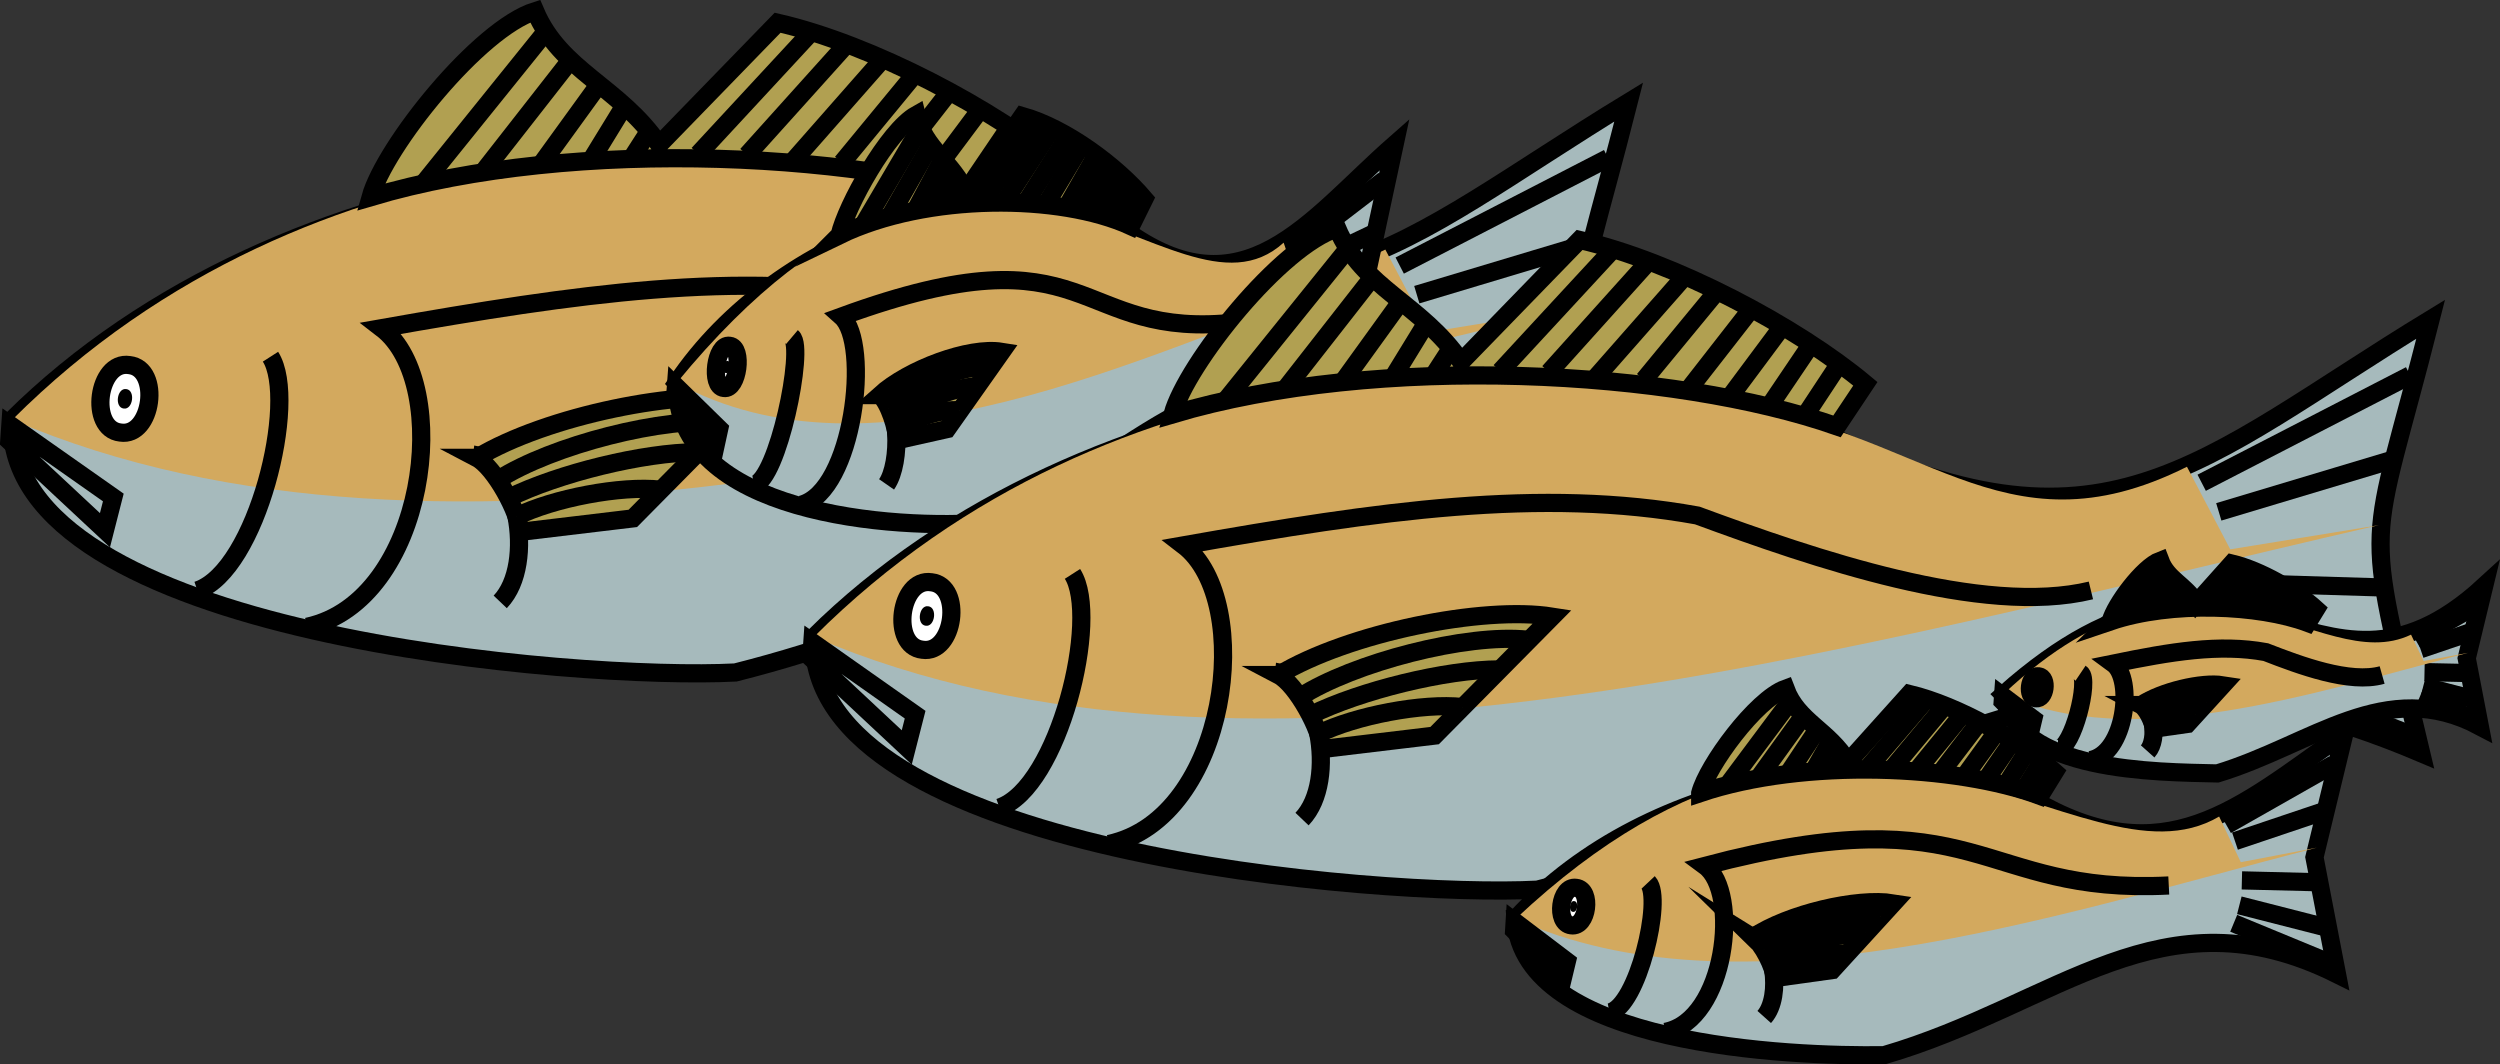 <?xml version="1.0" encoding="UTF-8"?>
<svg id="Layer_2" data-name="Layer 2" xmlns="http://www.w3.org/2000/svg" viewBox="0 0 137.44 58.51">
  <rect x="0" y="0" width="137.44" height="58.51" fill="#333333" stroke="none"/>
  <defs>
    <style>
      .cls-1 {
        fill: #fff;
      }

      .cls-1, .cls-2, .cls-3, .cls-4 {
        stroke: #000;
        stroke-miterlimit: 10;
      }

      .cls-2 {
        fill: #a6babc;
      }

      .cls-3 {
        fill: #b1a051;
      }

      .cls-5 {
        fill: #000;
      }

      .cls-5, .cls-6 {
        stroke-width: 0px;
      }

      .cls-4 {
        fill: none;
      }

      .cls-6 {
        fill: #d3a95e;
      }
    </style>
  </defs>
  <g id="Layer_1-2" data-name="Layer 1">
    <g>
      <g>
        <path class="cls-2" d="M.65,23.09C15.67,8.19,41.45,6.04,55.87,11.68c15.68,7.94,20.86,1.73,33.67-6.07-3.4,13.41-3.75,10.25-.52,23.86-20.73-8.79-28.27,2.36-48.59,7.5-8.47.44-40.2-1.99-39.78-13.88,0,0,0,0,0,0Z"/>
        <line class="cls-4" x1="76.95" y1="14.6" x2="88.41" y2="8.69"/>
        <line class="cls-4" x1="77.89" y1="16.2" x2="87.62" y2="13.28"/>
        <line class="cls-4" x1="78.68" y1="20.11" x2="86.69" y2="20.35"/>
        <path class="cls-6" d="M86.7,16.93C56.8,23.85,24.5,33.28.67,23.08,17.22,6.52,40.79,7.23,50.43,10.24c11.12,1.16,15.41,8.65,25.73,3.48l2.38,4.54"/>
        <line class="cls-4" x1="78.45" y1="22.56" x2="88.02" y2="24.91"/>
        <line class="cls-4" x1="77.85" y1="24.33" x2="88.83" y2="28.6"/>
        <g>
          <path class="cls-1" d="M7.11,20.07c1.77.19,1.27,3.98-.49,3.71-1.76-.19-1.27-3.98.49-3.71Z"/>
          <path class="cls-5" d="M6.94,21.39c.52.06.37,1.15-.14,1.07-.52-.06-.37-1.15.14-1.07Z"/>
        </g>
        <path class="cls-4" d="M10.85,32.46c3.26-1.1,5.56-10.45,4.02-12.85"/>
        <polygon class="cls-4" points=".57 23.37 6.23 27.35 5.77 29.15 .51 24.24 .57 23.37"/>
        <path class="cls-4" d="M16.88,34.46c6.57-1.41,8.07-13.38,4.1-16.42,10.7-1.89,19.64-3.2,28.25-1.64,6.36,2.34,15.69,5.57,21.64,4.12"/>
        <g>
          <path class="cls-3" d="M20.37,10.84c.79-2.81,5.95-9.25,9.05-10.23,1.4,3.29,4.63,4.14,6.82,7.34,2.17-2.24,4.34-4.46,6.51-6.7,5.17,1.18,11.93,4.75,15.71,7.91-.52.78-1.04,1.56-1.56,2.34-8.97-3.14-25.24-4.02-36.53-.66h0Z"/>
          <line class="cls-4" x1="23.21" y1="10.17" x2="30.03" y2="1.71"/>
          <line class="cls-4" x1="26.49" y1="9.54" x2="31.33" y2="3.35"/>
          <line class="cls-4" x1="29.71" y1="9.08" x2="32.94" y2="4.62"/>
          <line class="cls-4" x1="32.49" y1="8.81" x2="34.28" y2="5.89"/>
          <line class="cls-4" x1="34.73" y1="8.69" x2="35.67" y2="7.23"/>
          <line class="cls-4" x1="38.39" y1="8.47" x2="44.41" y2="1.97"/>
          <line class="cls-4" x1="41.07" y1="8.52" x2="46.54" y2="2.44"/>
          <line class="cls-4" x1="43.56" y1="8.9" x2="48.54" y2="3.24"/>
          <line class="cls-4" x1="46.29" y1="8.94" x2="50.32" y2="4.05"/>
          <line class="cls-4" x1="48.67" y1="9.56" x2="52.21" y2="5.02"/>
          <line class="cls-4" x1="50.93" y1="9.99" x2="53.91" y2="6"/>
          <line class="cls-4" x1="53.13" y1="10.48" x2="55.48" y2="7.01"/>
          <line class="cls-4" x1="55.21" y1="10.81" x2="57.02" y2="8.08"/>
        </g>
        <g>
          <path class="cls-4" d="M26.01,24.99c2.32.28,3.52,5.97,1.49,8.1"/>
          <path class="cls-3" d="M26.21,25.17c3.85-2.32,11.23-3.82,15.05-3.21-2.15,2.18-4.32,4.36-6.47,6.54l-6.19.74c-.06-1.03-1.39-3.54-2.4-4.07h.01Z"/>
          <path class="cls-3" d="M27.37,26.38c2.97-1.9,9.16-3.51,12.53-3.15"/>
          <path class="cls-3" d="M27.97,27.37c2.75-1.35,7.39-2.5,10.37-2.51"/>
          <path class="cls-3" d="M28.38,28.4c2.04-1.01,5.76-1.72,7.93-1.48"/>
        </g>
      </g>
      <g>
        <path class="cls-2" d="M37.2,21.05c5.65-8.4,17.77-12.17,24.53-8.49,6.64,4.92,10.24-.49,14.94-4.62l-1.66,7.72.83,7.18c-8.66-5.1-13.31,2.67-21.51,5.88-5.14.43-17.26-.41-17.12-7.68,0,0,0,.02,0,.02Z"/>
        <line class="cls-4" x1="70.91" y1="13.87" x2="76.09" y2="9.9"/>
        <line class="cls-4" x1="71.28" y1="14.84" x2="75.62" y2="12.78"/>
        <line class="cls-4" x1="71.53" y1="17.27" x2="75.03" y2="17.22"/>
        <path class="cls-6" d="M75.13,15.08c-13.03,4.82-27.14,11.83-37.93,5.97,17.09-20.83,27.19-2.1,33.37-7.71l.93,2.77"/>
        <line class="cls-4" x1="71.37" y1="18.8" x2="75.51" y2="20.03"/>
        <line class="cls-4" x1="71.06" y1="19.92" x2="75.78" y2="22.31"/>
        <g>
          <path class="cls-1" d="M40.11,19.01c.77.07.46,2.45-.31,2.32-.77-.07-.46-2.45.31-2.32Z"/>
          <path class="cls-5" d="M40,19.84c.22.02.13.71-.09.67-.22-.02-.13-.71.09-.67Z"/>
        </g>
        <path class="cls-4" d="M41.45,26.65c1.3-.23,2.8-7.52,2.09-8.12"/>
        <polygon class="cls-4" points="37.16 21.24 39.54 23.57 39.29 24.72 37.12 21.78 37.16 21.24"/>
        <path class="cls-4" d="M44.05,27.75c2.86-.76,3.85-8.89,2.21-10.35,14.08-5.15,12.57,1.39,21.84.31"/>
        <g>
          <path class="cls-3" d="M46.16,12.92c.36-1.59,2.65-5.73,4.22-6.61.44,1.88,1.94,2.51,2.81,4.41,1.01-1.45,2.01-2.89,3.02-4.34,2.4.68,5.16,2.74,6.7,4.55-.25.5-.49.99-.74,1.5-3.9-1.78-11.22-1.82-16.02.5h0s0,0,0,0Z"/>
          <line class="cls-4" x1="47.42" y1="12.43" x2="50.63" y2="6.98"/>
          <line class="cls-4" x1="48.88" y1="11.96" x2="51.16" y2="7.97"/>
          <line class="cls-4" x1="50.31" y1="11.6" x2="51.83" y2="8.73"/>
          <line class="cls-4" x1="51.53" y1="11.36" x2="52.39" y2="9.49"/>
          <line class="cls-4" x1="52.53" y1="11.22" x2="52.97" y2="10.29"/>
          <line class="cls-4" x1="54.13" y1="11" x2="56.93" y2="6.79"/>
          <line class="cls-4" x1="55.3" y1="10.97" x2="57.86" y2="7.04"/>
          <line class="cls-4" x1="56.39" y1="11.14" x2="58.71" y2="7.48"/>
          <line class="cls-4" x1="57.58" y1="11.1" x2="59.48" y2="7.95"/>
          <line class="cls-4" x1="58.62" y1="11.42" x2="60.28" y2="8.51"/>
          <line class="cls-4" x1="59.6" y1="11.63" x2="61.01" y2="9.07"/>
          <line class="cls-4" x1="60.55" y1="11.89" x2="61.67" y2="9.66"/>
          <line class="cls-4" x1="61.45" y1="12.04" x2="62.32" y2="10.3"/>
        </g>
        <g>
          <path class="cls-4" d="M48.28,21.61c1.2.35,1.28,3.84.46,5.02"/>
          <path class="cls-3" d="M48.37,21.72c1.58-1.42,4.9-2.67,6.69-2.38-1,1.41-2,2.83-3,4.25l-2.73.61c0-.55-.46-2.1-.96-2.48Z"/>
          <path class="cls-3" d="M48.85,22.44c1.25-1.16,3.96-2.41,5.58-2.27"/>
          <path class="cls-3" d="M49.09,23.05c1.17-.86,3.23-1.74,4.62-1.82"/>
          <path class="cls-3" d="M49.24,23.68c.86-.64,2.5-1.22,3.52-1.12"/>
        </g>
      </g>
      <g>
        <path class="cls-2" d="M44.74,35.03c15.01-14.89,40.8-17.04,55.22-11.41,15.68,7.94,20.86,1.73,33.67-6.07-3.4,13.41-3.75,10.25-.52,23.86-20.73-8.79-28.27,2.36-48.59,7.5-8.47.44-40.2-1.99-39.78-13.88h0Z"/>
        <line class="cls-4" x1="121.04" y1="26.54" x2="132.5" y2="20.63"/>
        <line class="cls-4" x1="121.98" y1="28.14" x2="131.71" y2="25.22"/>
        <line class="cls-4" x1="122.77" y1="32.05" x2="130.78" y2="32.29"/>
        <path class="cls-6" d="M130.78,28.87c-29.9,6.91-62.2,16.34-86.04,6.15,16.55-16.56,40.12-15.85,49.76-12.84,11.12,1.16,15.41,8.65,25.73,3.48l2.38,4.54"/>
        <line class="cls-4" x1="122.53" y1="34.5" x2="132.1" y2="36.84"/>
        <line class="cls-4" x1="121.94" y1="36.27" x2="132.92" y2="40.54"/>
        <g>
          <path class="cls-1" d="M51.2,32.01c1.77.19,1.27,3.98-.49,3.71-1.76-.19-1.27-3.98.49-3.71Z"/>
          <path class="cls-5" d="M51.03,33.33c.52.06.37,1.15-.14,1.07-.52-.06-.37-1.15.14-1.07Z"/>
        </g>
        <path class="cls-4" d="M54.94,44.4c3.26-1.1,5.56-10.45,4.02-12.85"/>
        <polygon class="cls-4" points="44.66 35.31 50.31 39.29 49.85 41.09 44.6 36.18 44.66 35.31"/>
        <path class="cls-4" d="M60.96,46.4c6.57-1.41,8.07-13.38,4.1-16.42,10.7-1.89,19.64-3.2,28.25-1.64,6.36,2.34,15.69,5.57,21.64,4.12"/>
        <g>
          <path class="cls-3" d="M64.46,22.78c.79-2.81,5.95-9.25,9.05-10.23,1.4,3.29,4.63,4.14,6.82,7.34,2.17-2.24,4.34-4.46,6.51-6.7,5.17,1.18,11.93,4.75,15.71,7.91-.52.78-1.04,1.56-1.56,2.34-8.97-3.14-25.24-4.02-36.53-.66h0Z"/>
          <line class="cls-4" x1="67.3" y1="22.11" x2="74.12" y2="13.65"/>
          <line class="cls-4" x1="70.58" y1="21.48" x2="75.42" y2="15.29"/>
          <line class="cls-4" x1="73.8" y1="21.02" x2="77.02" y2="16.56"/>
          <line class="cls-4" x1="76.58" y1="20.75" x2="78.37" y2="17.83"/>
          <line class="cls-4" x1="78.82" y1="20.62" x2="79.76" y2="19.17"/>
          <line class="cls-4" x1="82.48" y1="20.41" x2="88.49" y2="13.91"/>
          <line class="cls-4" x1="85.16" y1="20.46" x2="90.63" y2="14.38"/>
          <line class="cls-4" x1="87.65" y1="20.84" x2="92.63" y2="15.18"/>
          <line class="cls-4" x1="90.38" y1="20.88" x2="94.41" y2="15.99"/>
          <line class="cls-4" x1="92.76" y1="21.5" x2="96.3" y2="16.96"/>
          <line class="cls-4" x1="95.02" y1="21.93" x2="97.99" y2="17.94"/>
          <line class="cls-4" x1="97.21" y1="22.42" x2="99.56" y2="18.94"/>
          <line class="cls-4" x1="99.3" y1="22.75" x2="101.1" y2="20.02"/>
        </g>
        <g>
          <path class="cls-4" d="M70.09,36.93c2.32.28,3.52,5.97,1.49,8.1"/>
          <path class="cls-3" d="M70.29,37.11c3.85-2.32,11.23-3.82,15.05-3.21-2.15,2.18-4.32,4.36-6.47,6.54l-6.19.74c-.06-1.03-1.39-3.54-2.4-4.07h.01Z"/>
          <path class="cls-3" d="M71.46,38.32c2.97-1.9,9.16-3.51,12.53-3.15"/>
          <path class="cls-3" d="M72.06,39.31c2.75-1.35,7.39-2.5,10.37-2.51"/>
          <path class="cls-3" d="M72.47,40.35c2.04-1.01,5.76-1.72,7.93-1.48"/>
        </g>
      </g>
      <g>
        <path class="cls-2" d="M83.32,50.52c7.44-8.13,20.87-9.8,28.32-6.64,7.34,4.37,11.44.52,17.25-3.57l-1.65,6.82,1.24,6.43c-9.65-4.8-15.33,1.66-24.9,4.45-5.16.08-19.85-.52-20.27-7.48h.01Z"/>
        <line class="cls-4" x1="122.4" y1="45.36" x2="128.3" y2="42.01"/>
        <line class="cls-4" x1="122.87" y1="46.24" x2="127.86" y2="44.56"/>
        <line class="cls-4" x1="123.25" y1="48.4" x2="127.34" y2="48.5"/>
        <path class="cls-6" d="M127.37,46.6c-15.27,3.98-31.79,9.45-44.05,3.92,18.94-17.81,30.94-1.07,38.68-5.63l1.19,2.51"/>
        <line class="cls-4" x1="123.11" y1="49.77" x2="128" y2="51.02"/>
        <line class="cls-4" x1="122.8" y1="50.76" x2="128.4" y2="53.07"/>
        <g>
          <path class="cls-1" d="M86.65,48.81c.9.1.63,2.2-.27,2.06-.9-.1-.63-2.2.27-2.06Z"/>
          <path class="cls-5" d="M86.55,49.54c.26.03.18.64-.08.59-.26-.03-.18-.64.08-.59Z"/>
        </g>
        <path class="cls-4" d="M88.48,55.66c1.54-.29,2.96-6.27,2.13-7.15"/>
        <polygon class="cls-4" points="83.27 50.67 86.14 52.85 85.9 53.85 83.24 51.16 83.27 50.67"/>
        <path class="cls-4" d="M91.55,56.73c3.34-.63,4.15-7.68,2.18-9.13,15.23-4.02,14.99,1.61,25.5,1.08"/>
        <g>
          <path class="cls-3" d="M93.47,43.6c.4-1.52,3.05-5.14,4.69-5.74.67,1.8,2.36,2.27,3.44,4.04,1.12-1.25,2.25-2.51,3.37-3.75,2.67.64,6.09,2.58,7.99,4.29-.27.44-.54.87-.81,1.31-4.58-1.7-12.93-2.08-18.68-.15h0Z"/>
          <line class="cls-4" x1="94.94" y1="43.21" x2="98.47" y2="38.48"/>
          <line class="cls-4" x1="96.62" y1="42.85" x2="99.13" y2="39.37"/>
          <line class="cls-4" x1="98.27" y1="42.58" x2="99.94" y2="40.07"/>
          <line class="cls-4" x1="99.69" y1="42.41" x2="100.62" y2="40.78"/>
          <line class="cls-4" x1="100.83" y1="42.32" x2="101.32" y2="41.51"/>
          <line class="cls-4" x1="102.71" y1="42.18" x2="105.83" y2="38.54"/>
          <line class="cls-4" x1="104.08" y1="42.19" x2="106.92" y2="38.78"/>
          <line class="cls-4" x1="105.35" y1="42.39" x2="107.94" y2="39.22"/>
          <line class="cls-4" x1="106.75" y1="42.4" x2="108.84" y2="39.66"/>
          <line class="cls-4" x1="107.96" y1="42.73" x2="109.8" y2="40.19"/>
          <line class="cls-4" x1="109.12" y1="42.96" x2="110.66" y2="40.72"/>
          <line class="cls-4" x1="110.24" y1="43.21" x2="111.46" y2="41.27"/>
          <line class="cls-4" x1="111.3" y1="43.38" x2="112.24" y2="41.85"/>
        </g>
        <g>
          <path class="cls-4" d="M96.28,51.42c1.24.19,1.73,3.35.71,4.49"/>
          <path class="cls-3" d="M96.37,51.53c1.94-1.3,5.73-2.19,7.71-1.87-1.12,1.22-2.23,2.45-3.35,3.67l-3.16.44c-.02-.55-.69-1.93-1.21-2.25,0,0,0,0,0,0Z"/>
          <path class="cls-3" d="M96.97,52.19c1.51-1.06,4.68-2.01,6.42-1.83"/>
          <path class="cls-3" d="M97.26,52.73c1.4-.76,3.78-1.43,5.32-1.45"/>
          <path class="cls-3" d="M97.47,53.31c1.03-.57,2.95-1,4.07-.87"/>
        </g>
      </g>
      <g>
        <path class="cls-2" d="M110.15,38.18c13.16-11.71,16.93,2.75,26.42-5.96l-.96,3.97.72,3.74c-5.2-2.76-9.18,1-14.43,2.59-3.33-.08-11.07-.06-11.75-4.33h0s0-.01,0-.01Z"/>
        <line class="cls-4" x1="132.8" y1="35.18" x2="136.22" y2="33.23"/>
        <line class="cls-4" x1="133.07" y1="35.69" x2="135.96" y2="34.71"/>
        <line class="cls-4" x1="133.29" y1="36.95" x2="135.66" y2="37"/>
        <path class="cls-6" d="M135.68,35.89c-8.86,2.31-18.43,5.49-25.55,2.28,10.87-10.27,17.29-.82,22.42-3.28l.69,1.45"/>
        <line class="cls-4" x1="133.22" y1="37.73" x2="136.05" y2="38.46"/>
        <line class="cls-4" x1="133.03" y1="38.31" x2="136.27" y2="39.65"/>
        <g>
          <path class="cls-1" d="M112.08,37.18c.53.06.37,1.29-.16,1.21-.53-.06-.37-1.29.16-1.21Z"/>
          <path class="cls-5" d="M112.02,37.62c.15.02.11.36-.04.34-.15-.02-.11-.36.04-.34Z"/>
        </g>
        <path class="cls-4" d="M113.14,41.17c.81,0,1.76-3.81,1.24-4.16"/>
        <polygon class="cls-4" points="110.12 38.28 111.78 39.53 111.64 40.12 110.1 38.56 110.12 38.28"/>
        <path class="cls-4" d="M114.92,41.79c1.94-.36,2.41-4.47,1.26-5.31,3.17-.65,5.83-1.1,8.38-.63,1.88.73,4.62,1.76,6.4,1.26"/>
        <g>
          <path class="cls-3" d="M116.04,34.15c.23-.89,1.77-2.97,2.72-3.33.39,1.04,1.36,1.32,1.99,2.34.65-.73,1.3-1.45,1.95-2.18,1.55.37,3.53,1.51,4.63,2.51-.15.25-.32.5-.47.75-2.66-.99-7.49-1.21-10.83-.08,0,0,0,0,0,0Z"/>
          <line class="cls-4" x1="116.88" y1="33.93" x2="118.93" y2="31.17"/>
          <line class="cls-4" x1="117.86" y1="33.72" x2="119.31" y2="31.7"/>
          <line class="cls-4" x1="118.81" y1="33.56" x2="119.79" y2="32.1"/>
          <line class="cls-4" x1="119.64" y1="33.46" x2="120.18" y2="32.51"/>
          <line class="cls-4" x1="120.3" y1="33.41" x2="120.58" y2="32.94"/>
          <line class="cls-4" x1="121.39" y1="33.33" x2="123.19" y2="31.21"/>
          <line class="cls-4" x1="122.19" y1="33.34" x2="123.83" y2="31.35"/>
          <line class="cls-4" x1="122.92" y1="33.44" x2="124.42" y2="31.6"/>
          <line class="cls-4" x1="123.73" y1="33.45" x2="124.94" y2="31.86"/>
          <line class="cls-4" x1="124.43" y1="33.64" x2="125.5" y2="32.17"/>
          <line class="cls-4" x1="125.1" y1="33.77" x2="126" y2="32.48"/>
          <line class="cls-4" x1="125.75" y1="33.93" x2="126.46" y2="32.8"/>
          <line class="cls-4" x1="126.37" y1="34.03" x2="126.91" y2="33.13"/>
        </g>
        <g>
          <path class="cls-4" d="M117.66,38.7c.72.11,1.01,1.94.41,2.61"/>
          <path class="cls-3" d="M117.72,38.76c1.13-.75,3.33-1.27,4.47-1.09-.65.71-1.3,1.42-1.94,2.13l-1.84.26c-.02-.32-.39-1.13-.71-1.3h.02s0,0,0,0Z"/>
          <path class="cls-3" d="M118.06,39.15c.88-.61,2.72-1.17,3.73-1.06"/>
          <path class="cls-3" d="M118.23,39.46c.82-.45,2.19-.82,3.09-.84"/>
          <path class="cls-3" d="M118.35,39.8c.6-.33,1.7-.57,2.36-.51"/>
        </g>
      </g>
    </g>
  </g>
</svg>